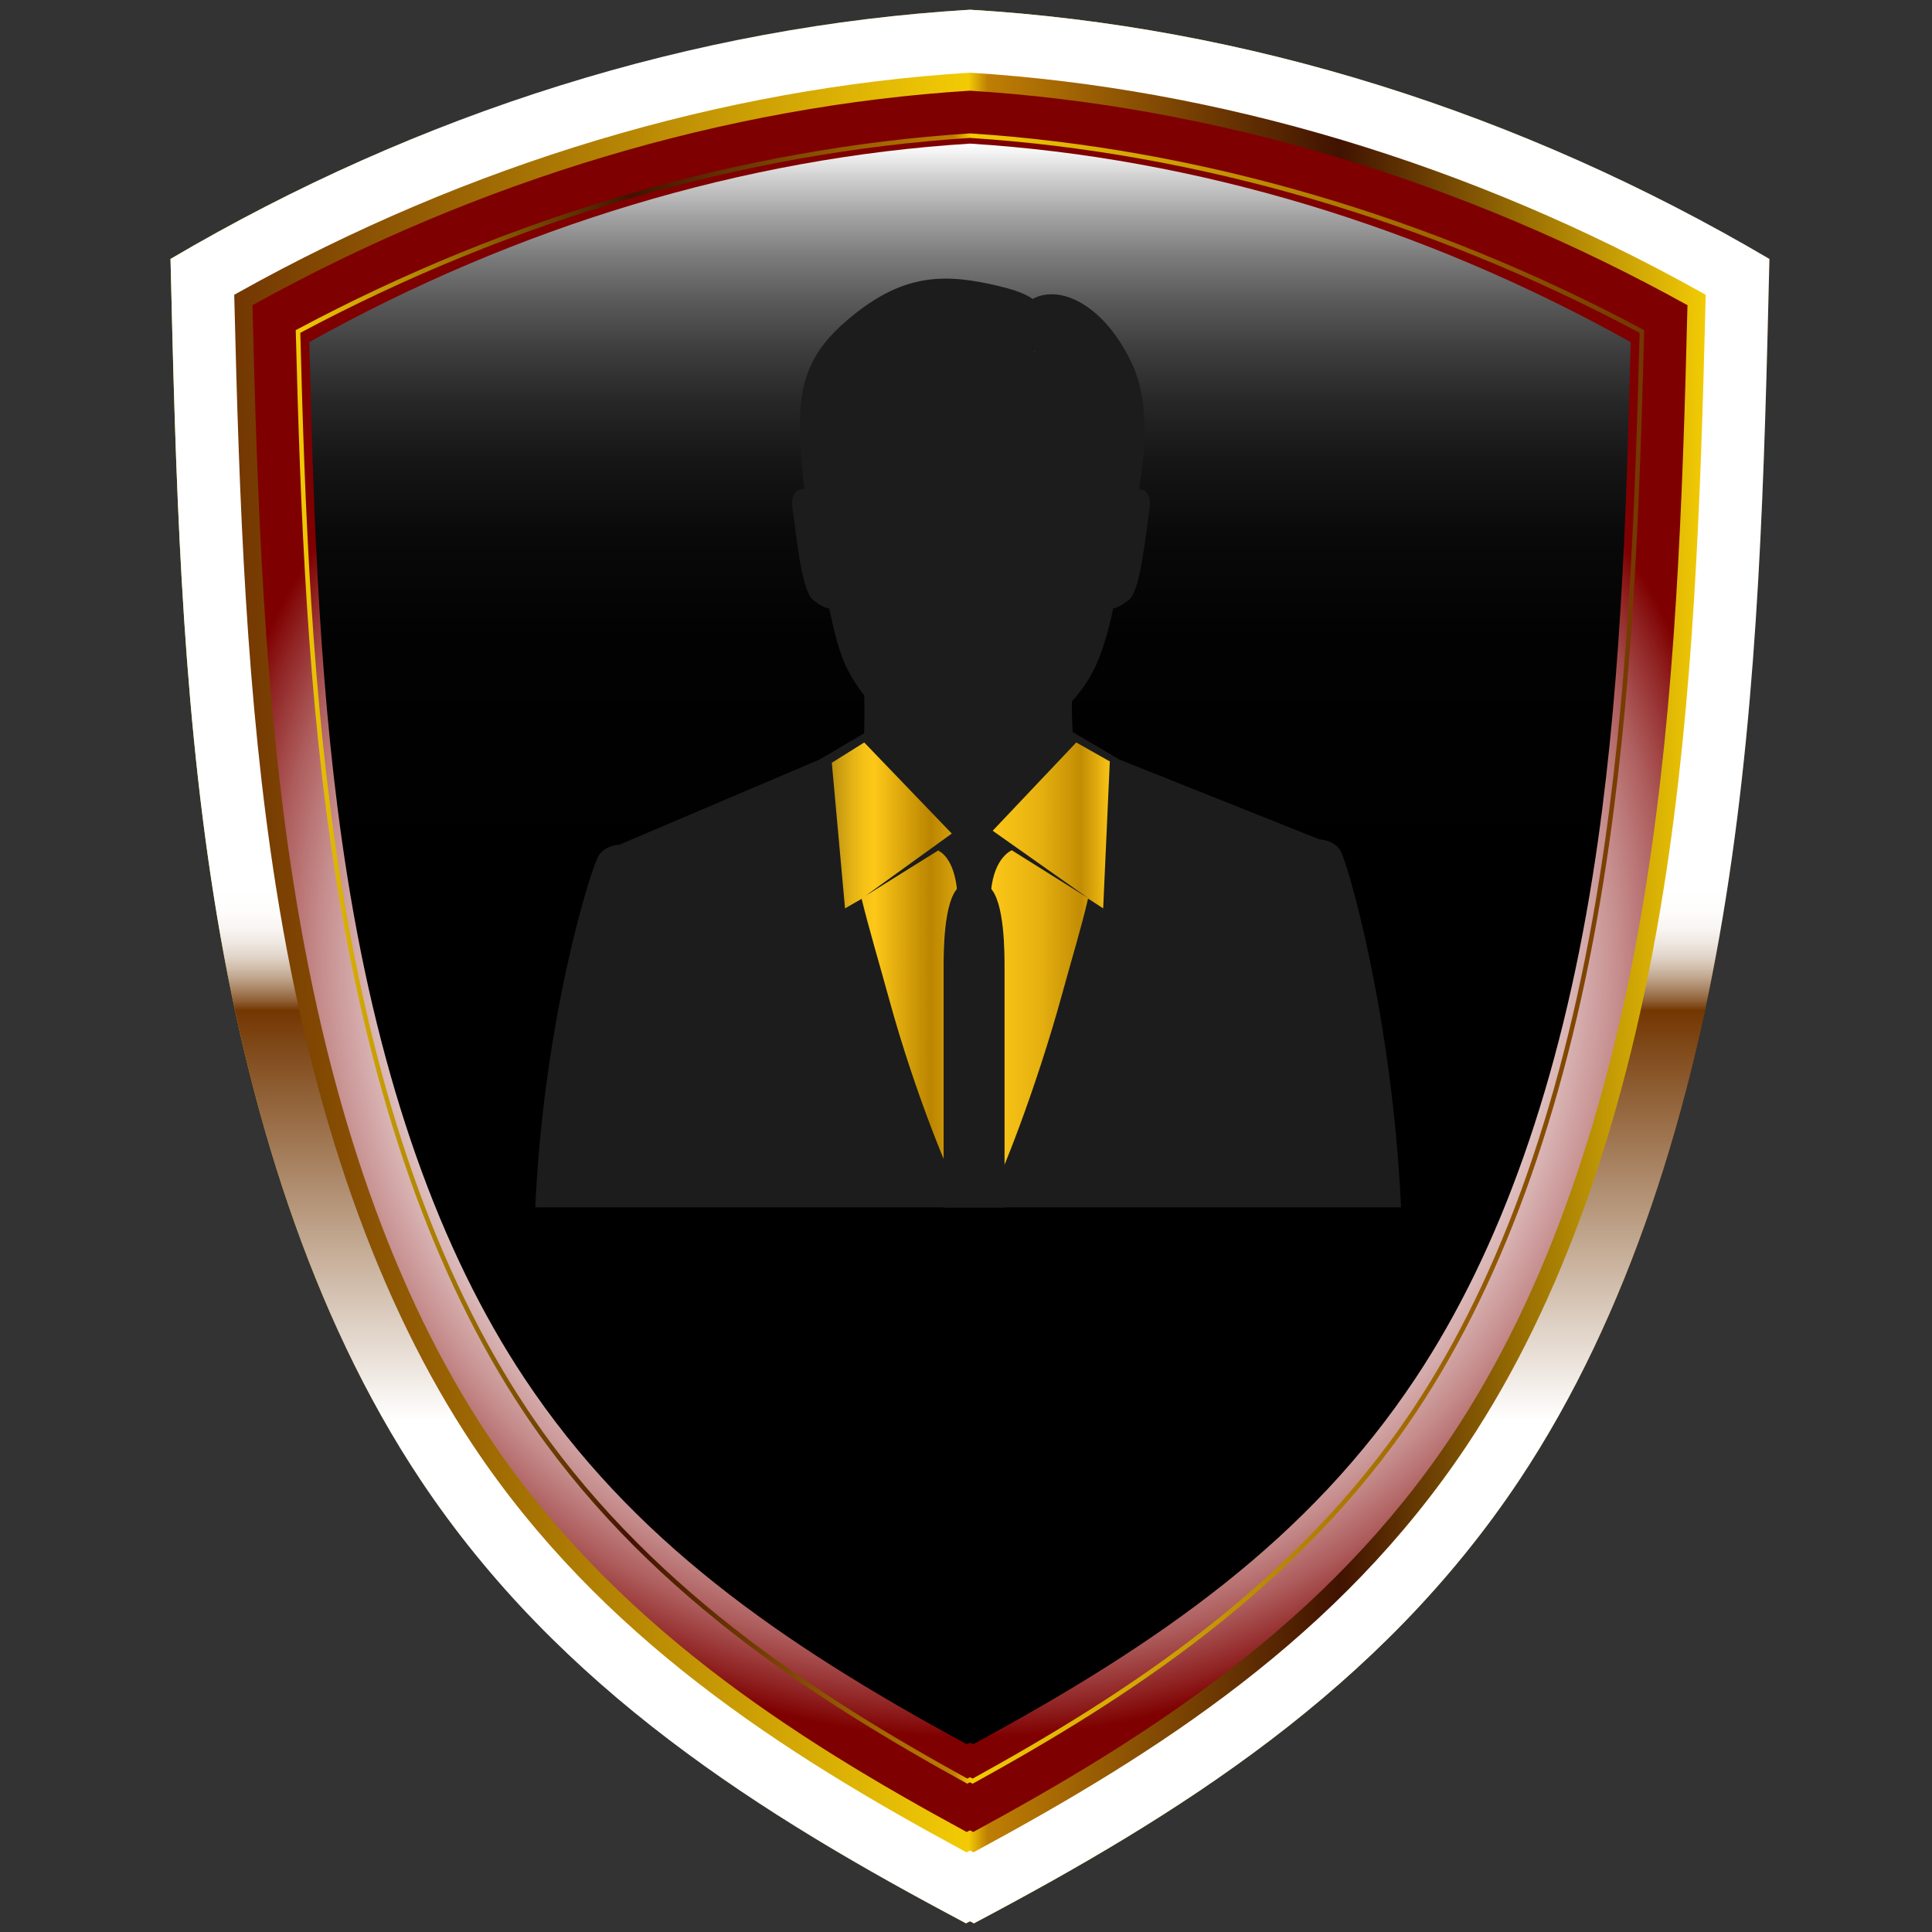 <?xml version="1.0" encoding="iso-8859-1"?>
<!-- Generator: Adobe Illustrator 26.0.1, SVG Export Plug-In . SVG Version: 6.00 Build 0)  -->
<svg version="1.1" xmlns="http://www.w3.org/2000/svg" xmlns:xlink="http://www.w3.org/1999/xlink" x="0px" y="0px"
	 viewBox="0 0 2000 2000" style="enable-background:new 0 0 2000 2000;" xml:space="preserve">
<rect x="0" y="0" width="2000" height="2000" fill="#333333" stroke="none"/>
<g id="Associate">
	<g>
		<g>
			<g>
				<linearGradient id="SVGID_1_" gradientUnits="userSpaceOnUse" x1="176.516" y1="1000.532" x2="1831.697" y2="1000.532">
					<stop  offset="0" style="stop-color:#F2CB05"/>
					<stop  offset="0.249" style="stop-color:#401201"/>
					<stop  offset="0.488" style="stop-color:#BF7E04"/>
					<stop  offset="0.501" style="stop-color:#F2CB05"/>
					<stop  offset="1" style="stop-color:#733702"/>
				</linearGradient>
				<path style="fill:url(#SVGID_1_);" d="M1004.105,1988.866c1.37,0.714,2.742,1.424,4.112,2.134
					c211.286-111.782,420.159-241.63,565.011-459.501c113.547-170.786,178.875-384.549,213.363-601.9
					c34.49-217.352,39.849-440.043,45.106-661.536c-258.196-152.031-541.956-241.019-827.592-257.998
					c-285.636,16.98-569.396,105.967-827.59,257.998c5.255,221.494,10.617,444.185,45.104,661.536
					c34.488,217.352,99.818,431.114,213.364,601.9C579.836,1749.37,788.707,1879.218,999.995,1991
					C1001.365,1990.29,1002.735,1989.58,1004.105,1988.866z"/>
				
					<linearGradient id="SVGID_00000021833197487184279340000007640562717644961207_" gradientUnits="userSpaceOnUse" x1="1004.106" y1="1991" x2="1004.106" y2="10.064">
					<stop  offset="0.263" style="stop-color:#FFFFFF"/>
					<stop  offset="0.477" style="stop-color:#733702"/>
					<stop  offset="0.482" style="stop-color:#8F5F34"/>
					<stop  offset="0.488" style="stop-color:#A98463"/>
					<stop  offset="0.494" style="stop-color:#C0A58D"/>
					<stop  offset="0.5" style="stop-color:#D3C1B0"/>
					<stop  offset="0.506" style="stop-color:#E3D7CD"/>
					<stop  offset="0.513" style="stop-color:#F0E9E3"/>
					<stop  offset="0.52" style="stop-color:#F8F5F3"/>
					<stop  offset="0.529" style="stop-color:#FDFDFC"/>
					<stop  offset="0.541" style="stop-color:#FFFFFF"/>
				</linearGradient>
				<path style="fill:url(#SVGID_00000021833197487184279340000007640562717644961207_);" d="M1004.105,1988.866
					c1.37,0.714,2.742,1.424,4.112,2.134c211.286-111.782,420.159-241.63,565.011-459.501
					c113.547-170.786,178.875-384.549,213.363-601.9c34.49-217.352,39.849-440.043,45.106-661.536
					c-258.196-152.031-541.956-241.019-827.592-257.998c-285.636,16.98-569.396,105.967-827.59,257.998
					c5.255,221.494,10.617,444.185,45.104,661.536c34.488,217.352,99.818,431.114,213.364,601.9
					C579.836,1749.37,788.707,1879.218,999.995,1991C1001.365,1990.29,1002.735,1989.58,1004.105,1988.866z"/>
				
					<linearGradient id="SVGID_00000006680825279540183280000015611370116393594273_" gradientUnits="userSpaceOnUse" x1="251.908" y1="995.779" x2="1756.303" y2="995.779">
					<stop  offset="0" style="stop-color:#FF0000"/>
					<stop  offset="0.249" style="stop-color:#400000"/>
					<stop  offset="0.488" style="stop-color:#7F0000"/>
					<stop  offset="0.726" style="stop-color:#FF0000"/>
					<stop  offset="1" style="stop-color:#BF0000"/>
				</linearGradient>
				<path style="fill:url(#SVGID_00000006680825279540183280000015611370116393594273_);" d="M1004.105,84.561
					c256.554,15.957,515.614,93.893,752.197,225.983c-4.919,201.837-11.673,409.029-43.152,607.399
					c-37.161,234.243-105.057,426.822-201.837,572.38c-121.615,182.922-289.757,300.887-503.694,416.674l-3.513-1.816l-3.512,1.816
					c-213.937-115.787-382.082-233.752-503.696-416.674c-96.778-145.558-164.676-338.137-201.837-572.38
					c-31.478-198.37-38.232-405.562-43.152-607.399C488.493,178.454,747.551,100.518,1004.105,84.561z"/>
				
					<radialGradient id="SVGID_00000137107589882370820250000003701320716134905235_" cx="1004.105" cy="995.779" r="835.499" gradientUnits="userSpaceOnUse">
					<stop  offset="0.523" style="stop-color:#FFFFFF"/>
					<stop  offset="0.571" style="stop-color:#FDFAFA"/>
					<stop  offset="0.625" style="stop-color:#F6EDED"/>
					<stop  offset="0.683" style="stop-color:#EAD6D6"/>
					<stop  offset="0.742" style="stop-color:#DAB6B6"/>
					<stop  offset="0.804" style="stop-color:#C68D8D"/>
					<stop  offset="0.867" style="stop-color:#AD5B5B"/>
					<stop  offset="0.929" style="stop-color:#8F2121"/>
					<stop  offset="0.961" style="stop-color:#7F0000"/>
				</radialGradient>
				<path style="fill:url(#SVGID_00000137107589882370820250000003701320716134905235_);" d="M1004.105,84.561
					c256.554,15.957,515.614,93.893,752.197,225.983c-4.919,201.837-11.673,409.029-43.152,607.399
					c-37.161,234.243-105.057,426.822-201.837,572.38c-121.615,182.922-289.757,300.887-503.694,416.674l-3.513-1.816l-3.512,1.816
					c-213.937-115.787-382.082-233.752-503.696-416.674c-96.778-145.558-164.676-338.137-201.837-572.38
					c-31.478-198.37-38.232-405.562-43.152-607.399C488.493,178.454,747.551,100.518,1004.105,84.561z"/>
				
					<linearGradient id="SVGID_00000013883603473505662690000001931331486517584010_" gradientUnits="userSpaceOnUse" x1="1004.105" y1="1805.699" x2="1004.105" y2="148.679">
					<stop  offset="0.537" style="stop-color:#000000"/>
					<stop  offset="0.69" style="stop-color:#020202"/>
					<stop  offset="0.753" style="stop-color:#090909"/>
					<stop  offset="0.8" style="stop-color:#151515"/>
					<stop  offset="0.839" style="stop-color:#272727"/>
					<stop  offset="0.872" style="stop-color:#3E3E3E"/>
					<stop  offset="0.902" style="stop-color:#5A5A5A"/>
					<stop  offset="0.93" style="stop-color:#7C7C7C"/>
					<stop  offset="0.955" style="stop-color:#A3A3A3"/>
					<stop  offset="0.978" style="stop-color:#CECECE"/>
					<stop  offset="0.999" style="stop-color:#FDFDFD"/>
					<stop  offset="1" style="stop-color:#FFFFFF"/>
				</linearGradient>
				<path style="fill:url(#SVGID_00000013883603473505662690000001931331486517584010_);" d="M1004.105,148.679
					c233.268,14.509,468.812,85.372,683.922,205.471c-4.473,183.517-10.613,371.904-39.235,552.268
					c-33.787,212.981-95.522,388.081-183.517,520.429c-110.576,166.317-263.456,273.575-457.976,378.853l-3.194-1.651l-3.194,1.651
					c-194.518-105.278-347.401-212.535-457.976-378.853c-87.995-132.348-149.728-307.447-183.517-520.429
					c-28.623-180.364-34.763-368.751-39.236-552.268C535.293,234.05,770.839,163.188,1004.105,148.679z"/>
				<g>
					
						<linearGradient id="SVGID_00000141414962908959092890000003380812014966702208_" gradientUnits="userSpaceOnUse" x1="242.478" y1="996.377" x2="1765.724" y2="996.377">
						<stop  offset="2.024000e-05" style="stop-color:#733702"/>
						<stop  offset="0.499" style="stop-color:#F2CB05"/>
						<stop  offset="0.512" style="stop-color:#BF7E04"/>
						<stop  offset="0.751" style="stop-color:#401201"/>
						<stop  offset="1" style="stop-color:#F2CB05"/>
					</linearGradient>
					<path style="fill:url(#SVGID_00000141414962908959092890000003380812014966702208_);" d="M1007.719,1917.507l-3.614-1.87
						l-3.612,1.87l-4.32-2.34c-184.963-100.102-374.402-220.228-507.018-419.706C391.65,1348.812,323.254,1155,285.885,919.395
						c-31.026-195.464-38.17-399.426-43.271-608.634l-0.136-5.592l4.902-2.74C484.881,169.83,746.354,91.279,1003.525,75.284
						l0.58-0.037l0.582,0.037c257.171,15.995,518.644,94.546,756.155,227.145l4.882,2.74l-0.126,5.592
						c-5.101,209.208-12.254,413.169-43.26,608.634c-37.38,235.605-105.767,429.417-203.291,576.066
						c-132.616,199.478-322.053,319.603-507.007,419.706L1007.719,1917.507z M1004.105,1894.723l3.413,1.762
						c181.468-98.487,366.713-216.761,496.061-411.299c96.016-144.417,163.442-335.76,200.385-568.695
						c30.571-192.598,37.832-393.981,42.916-600.556c-233.607-129.511-490.306-206.267-742.776-222.061
						c-252.468,15.794-509.158,92.549-742.765,222.061c5.073,206.575,12.334,407.959,42.898,600.556
						c36.962,232.936,104.376,424.279,200.402,568.695c129.34,194.538,314.584,312.812,496.052,411.299L1004.105,1894.723z"/>
				</g>
				<g>
					
						<linearGradient id="SVGID_00000178192003126257195200000012265486987216186247_" gradientUnits="userSpaceOnUse" x1="306.153" y1="992.293" x2="1702.057" y2="992.293">
						<stop  offset="0" style="stop-color:#F2CB05"/>
						<stop  offset="0.249" style="stop-color:#401201"/>
						<stop  offset="0.488" style="stop-color:#BF7E04"/>
						<stop  offset="0.501" style="stop-color:#F2CB05"/>
						<stop  offset="1" style="stop-color:#733702"/>
					</linearGradient>
					<path style="fill:url(#SVGID_00000178192003126257195200000012265486987216186247_);" d="M1006.938,1846.47l-2.833-1.452
						l-2.831,1.452l-1.089-0.599c-158.259-87.248-336.524-201.238-458.781-385.14c-92.467-139.059-157.588-324.503-193.559-551.158
						c-29.809-187.895-36.917-382.797-41.654-566.353l-0.037-1.435l1.262-0.671c220.09-117.62,460.951-187.822,696.545-202.999h0.29
						c235.605,15.177,476.455,85.379,696.537,202.999l1.27,0.671l-0.035,1.435c-4.739,183.556-11.855,378.458-41.663,566.353
						c-35.964,226.654-101.082,412.099-193.542,551.158c-122.267,183.901-300.539,297.892-458.789,385.14L1006.938,1846.47z
						 M1004.105,1839.791l2.761,1.415c157.485-86.904,334.652-200.402,456.067-383.05
						c92.096-138.498,156.978-323.325,192.85-549.308c29.682-187.114,36.834-381.344,41.554-564.301
						c-219.12-116.895-458.772-186.66-693.232-201.783c-234.451,15.123-474.103,84.888-693.232,201.783
						c4.729,182.957,11.883,377.187,41.563,564.301c35.863,225.983,100.738,410.81,192.834,549.308
						c121.432,182.649,298.58,296.147,456.077,383.05L1004.105,1839.791z"/>
				</g>
			</g>
		</g>
		<g>
			
				<linearGradient id="SVGID_00000121976249755170747360000008512553984307989668_" gradientUnits="userSpaceOnUse" x1="823.726" y1="992.139" x2="1237.178" y2="992.139">
				<stop  offset="0" style="stop-color:#563804"/>
				<stop  offset="0.009" style="stop-color:#614205"/>
				<stop  offset="0.056" style="stop-color:#98710C"/>
				<stop  offset="0.101" style="stop-color:#C49711"/>
				<stop  offset="0.14" style="stop-color:#E3B215"/>
				<stop  offset="0.173" style="stop-color:#F6C217"/>
				<stop  offset="0.197" style="stop-color:#FDC818"/>
				<stop  offset="0.337" style="stop-color:#BB8501"/>
				<stop  offset="0.483" style="stop-color:#FDC818"/>
				<stop  offset="0.607" style="stop-color:#E7B210"/>
				<stop  offset="0.714" style="stop-color:#C38D04"/>
				<stop  offset="0.792" style="stop-color:#FDC818"/>
				<stop  offset="0.865" style="stop-color:#C38D04"/>
				<stop  offset="1" style="stop-color:#FDC818"/>
			</linearGradient>
			<polygon style="fill:url(#SVGID_00000121976249755170747360000008512553984307989668_);" points="955.24,1224.231 
				1105.924,1223.812 1237.178,860.675 1149.675,786.297 1108.111,760.046 1018.511,801.982 902.479,762.234 888.749,768.601 
				823.726,805.985 861.076,1167.261 			"/>
			<path style="fill:#1C1C1C;" d="M1165.604,561.202c-9.361,46.813-15.956,98.468-34.085,133.711
				c-25.867,50.289-82.5,81.275-128.474,81.275c-48.873,0-103.027-33.34-128.469-89.133
				c-15.258-33.478-26.608-116.496-30.857-159.726c-12.182-123.848,36.103-168.005,159.326-170.63
				C1139.573,353.791,1189.199,443.216,1165.604,561.202z"/>
			<path style="fill:#1C1C1C;" d="M853.598,512.259c-19.22-10.487-36.707-8.737-33.211,13.982
				c3.495,22.724,8.741,83.904,20.978,94.388c12.233,10.487,24.466,13.982,31.462,1.742
				C879.822,610.145,853.598,512.259,853.598,512.259z"/>
			<path style="fill:#1C1C1C;" d="M1156.722,512.259c19.228-10.487,36.71-8.737,33.219,13.982
				c-3.5,22.724-8.738,83.904-20.979,94.388c-12.24,10.487-24.47,13.982-31.461,1.742
				C1130.502,610.145,1156.722,512.259,1156.722,512.259z"/>
			<g>
				<path style="fill:#1C1C1C;" d="M1082.383,346.58c-6.571-26.286,3.323-38.013-48.194-50.383
					c-54.762-13.147-96.384-13.147-148.961,28.48c-41.363,32.751-59.14,63.526-56.951,122.678
					c2.194,59.141,8.765,85.423,8.765,85.423l35.048,19.715c0,0,4.382-109.527,17.525-131.431
					c13.144-21.904,96.384-15.336,133.621-24.094C1060.475,388.203,1082.383,346.58,1082.383,346.58z"/>
				<path style="fill:#1C1C1C;" d="M1062.672,348.77c13.14,30.673,56.947,63.53,72.283,89.816
					c15.336,26.29,8.765,122.671,8.765,122.671l28.476-24.097c0,0,28.479-98.574,0-159.911
					c-28.476-61.333-74.477-83.237-102.952-67.908C1040.76,324.677,1062.672,348.77,1062.672,348.77z"/>
			</g>
			<path style="fill:#1C1C1C;" d="M1387.146,879.748c-7.501-10.734-21.017-10.734-21.017-10.734L1158.97,786.35l-48.52-28.554
				c-1.554-25.592-1.354-53.55,3.59-75.988c11.001-49.975-221.982-5.245-221.982-5.245c2.57,24.03,3.449,53.954,2.444,82.55
				l-46.283,27.236l-207.167,88.141c0,0-13.508,0-21.014,10.75c-7.509,10.742-56.927,166.632-65.935,364.626h896.24
				C1441.332,1051.873,1394.652,890.506,1387.146,879.748z M1142.001,940.348l-15.666-10.185
				c-6.897,30.154-16.881,62.514-26.812,98.813c-27.087,98.993-65.845,196.362-73.232,205.558h-32.898
				c-7.383-9.197-45.852-101.081-72.938-200.074c-10.298-37.641-20.39-70.973-28.518-103.968l-17.161,9.856l-13.7-150.742
				l33.568-21.006l99.319,103.325l-4.531,2.597c7.489,4.292,13.543,6.724,16.902,6.45c5.893-0.486,14.641-4.958,25.018-12.555
				l-7.25-4.708l90.041-95.109l34.714,19.64L1142.001,940.348z"/>
			<path style="fill:#1C1C1C;" d="M1018.511,853.564h-20.275l-27.075,27.063c0,0,16.53,5.383,19.774,42.686
				c10.519,0.706,14.049,0.792,17.439,0.682c3.393,0.11,6.925,0.024,17.439-0.682c3.249-37.303,22.661-43.596,22.661-43.596
				L1018.511,853.564z"/>
			<path style="fill:#1C1C1C;" d="M1024.42,918.425l-12.594-5.595v-2.527l-3.453,1.264l-3.453-1.264v2.527l-12.602,5.595
				c-15.772,14.391-15.481,69.144-15.481,83.598v248.04h63.063v-248.04C1039.901,987.569,1040.199,932.815,1024.42,918.425z"/>
			<polygon style="fill:#1C1C1C;" points="1018.511,853.564 1126.932,930.069 1020.951,863.608 			"/>
			<polygon style="fill:#1C1C1C;" points="998.236,853.564 896.017,927.331 998.113,863.608 			"/>
		</g>
	</g>
</g>
<g id="Layer_1">
</g>
</svg>
